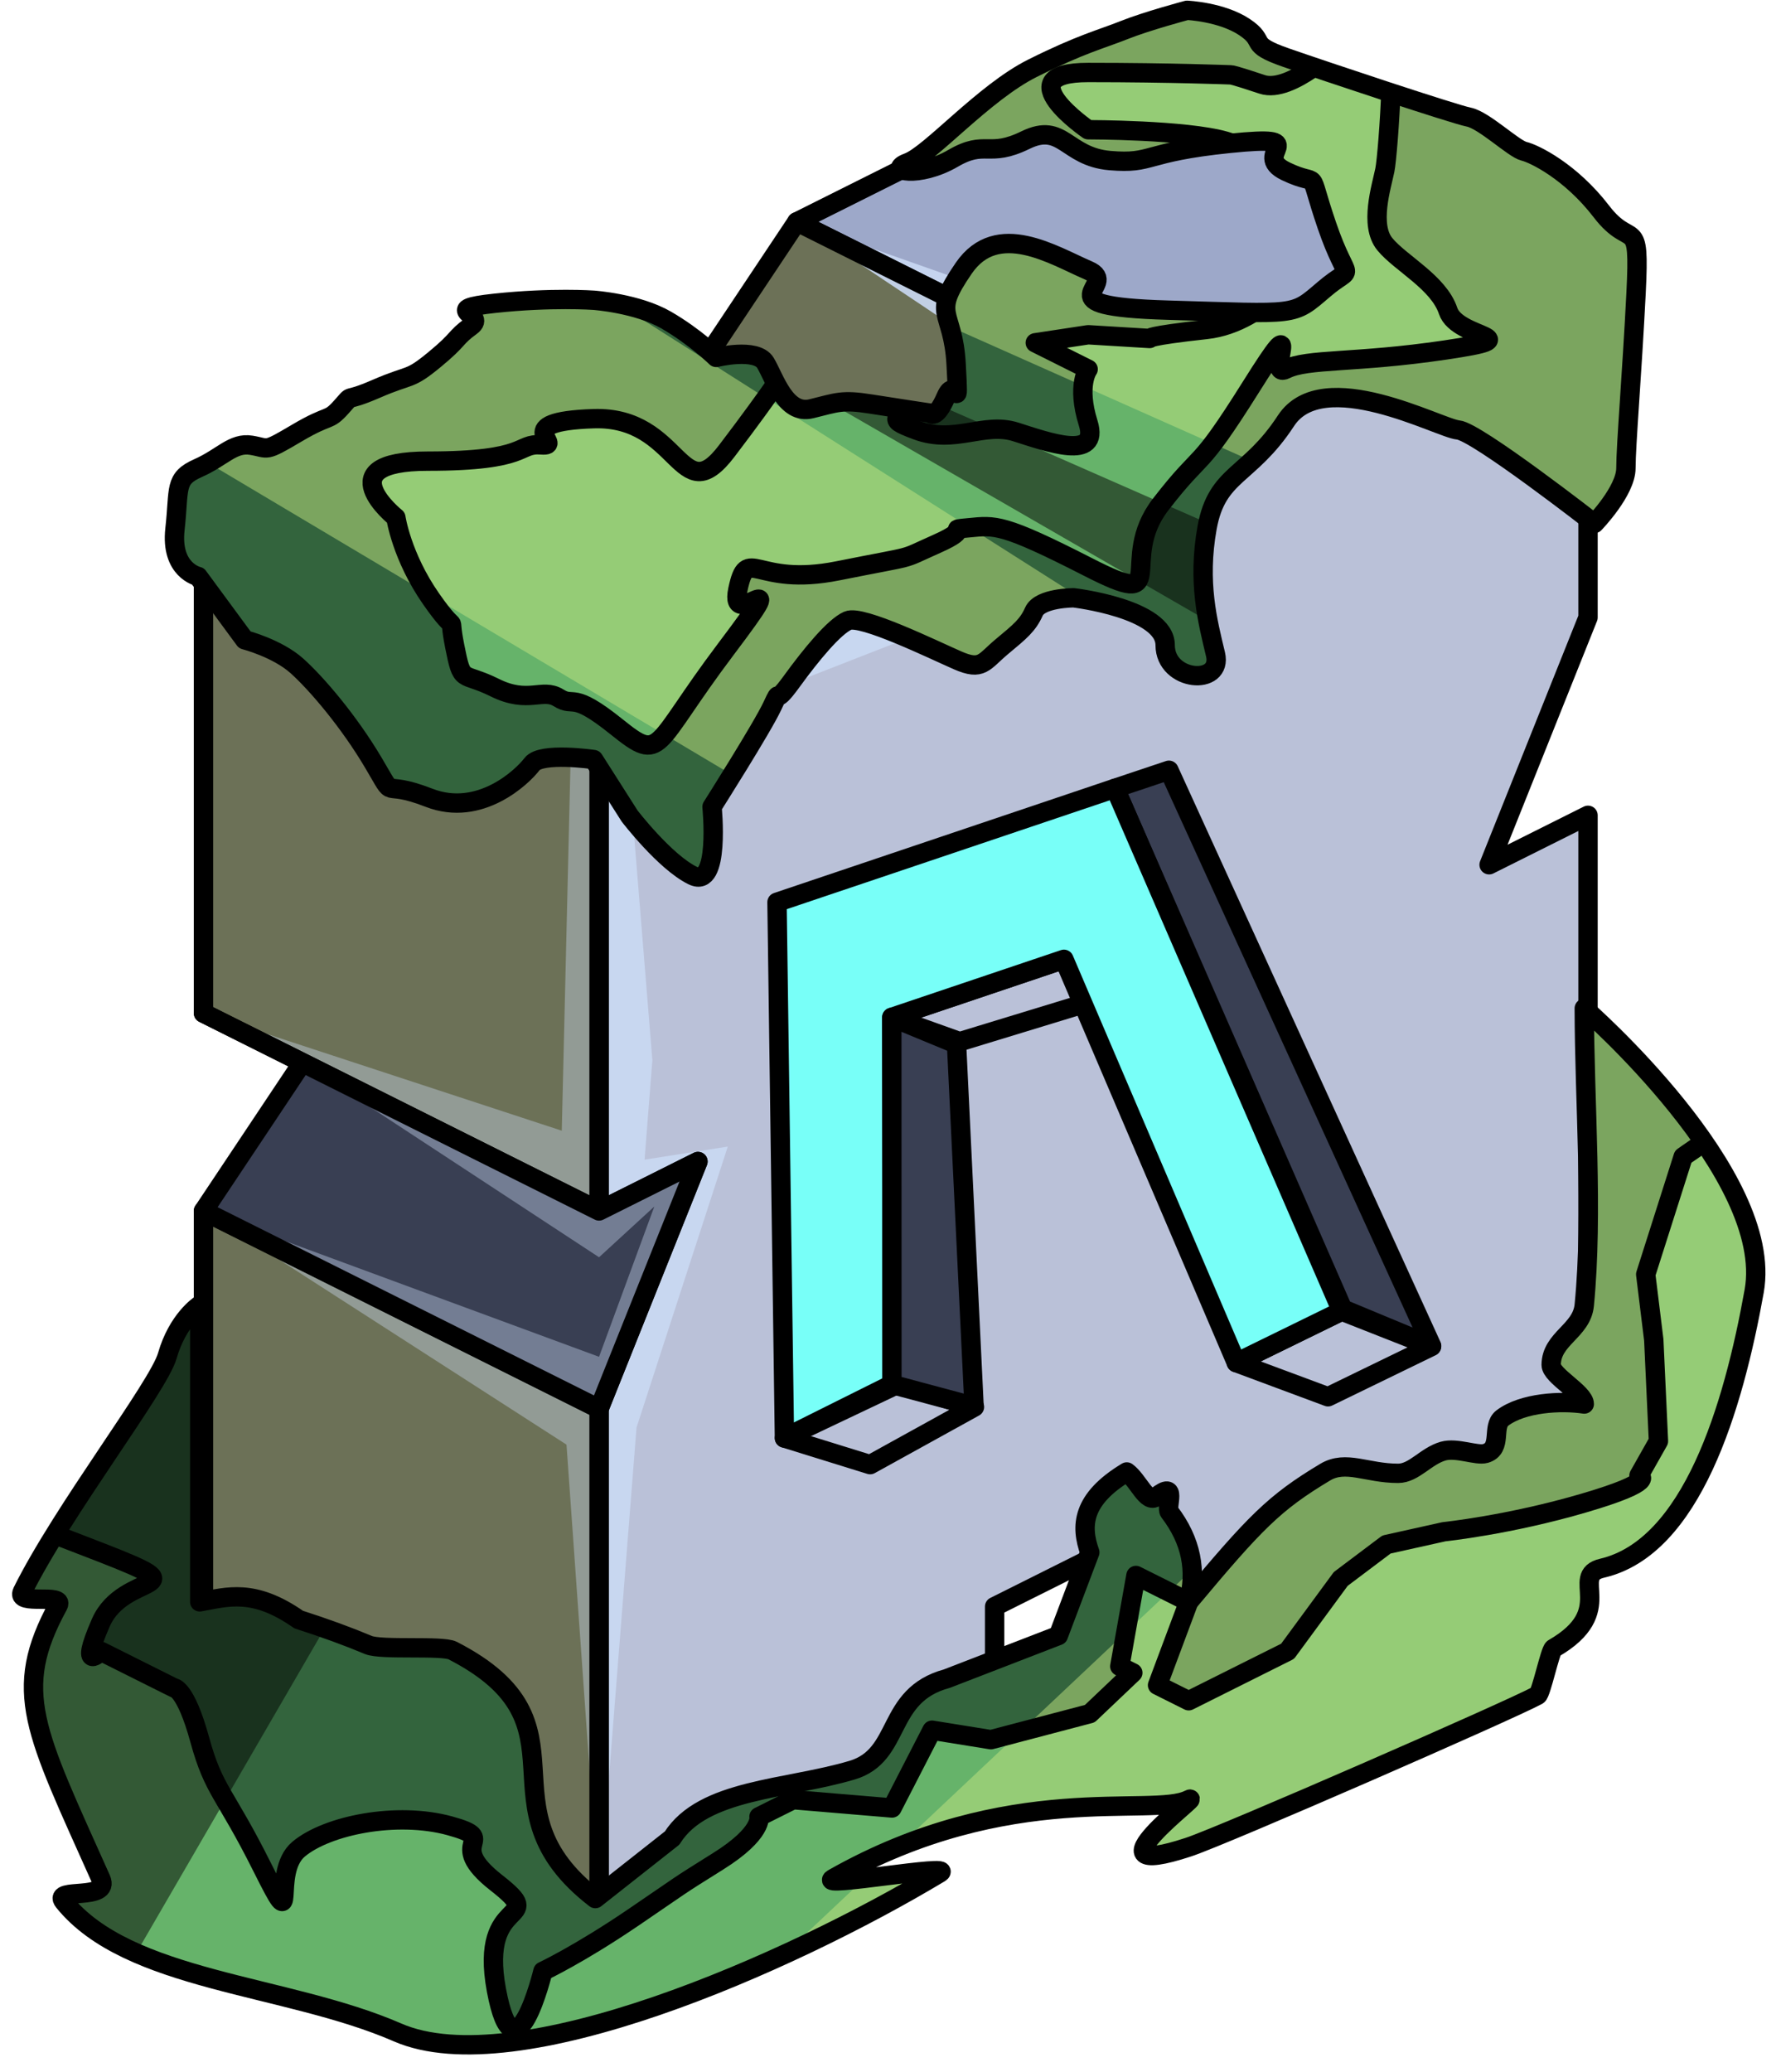 <?xml version="1.0" encoding="UTF-8" standalone="no"?><!DOCTYPE svg PUBLIC "-//W3C//DTD SVG 1.1//EN" "http://www.w3.org/Graphics/SVG/1.1/DTD/svg11.dtd"><svg width="100%" height="100%" viewBox="0 0 92 107" version="1.1" xmlns="http://www.w3.org/2000/svg" xmlns:xlink="http://www.w3.org/1999/xlink" xml:space="preserve" xmlns:serif="http://www.serif.com/" style="fill-rule:evenodd;clip-rule:evenodd;stroke-linecap:round;stroke-linejoin:round;stroke-miterlimit:1.5;"><g id="N_Runestone_mossy_1"><g id="F_Runestone_grass_runes_1"><g id="F_Runestone_runes_1"><g><g><g><path d="M61.596,1.241l20.435,10.217l-20.435,10.217l-20.434,-10.217l20.434,-10.217Z" style="fill:#9da8c9;"/><clipPath id="_clip1"><path d="M61.596,1.241l20.435,10.217l-20.435,10.217l-20.434,-10.217l20.434,-10.217Z"/></clipPath><g clip-path="url(#_clip1)"><path d="M82.031,11.458l-20.435,7.207l-20.434,-7.207l16.529,11.037l-2.016,4.234l-4.296,0.054l-20.434,-10.217l15.326,9.861l-14.487,7.762l-21.273,-7.406l18.954,12.849l-0.446,18.766l-18.508,-6.072l5.109,2.554l15.325,10.055l2.855,-2.621l-2.855,7.762l-20.434,-7.533l18.752,12.069l1.682,23.691l1.936,-24.575l4.714,-14.51l-4.299,0.676l0.403,-5.141l-1.311,-16.129l18.225,-7.115l8.697,-0.76l5.176,-7.63l17.545,-11.661Z" style="fill:#cadaf3;fill-opacity:0.9;"/></g><path d="M61.596,1.241l20.435,10.217l-20.435,10.217l-20.434,-10.217l20.434,-10.217Z" style="fill:none;stroke:#000;stroke-width:1px;"/><path d="M30.945,16.566l-20.434,10.217l20.434,10.218l20.434,-10.218l-20.434,-10.217" style="fill:#9da8c9;"/><clipPath id="_clip2"><path d="M30.945,16.566l-20.434,10.217l20.434,10.218l20.434,-10.218l-20.434,-10.217"/></clipPath><g clip-path="url(#_clip2)"><path d="M84.662,70.11l-10.72,-7.911l-2.055,-16.353l-2.976,16.814l10.719,12.6l-15.707,10.328l-3.667,-13.492l1.414,-10.924l-5.108,4.654l0,13.226l-13.317,3.558l10.938,2.74l-11.142,12.484l-6.913,-10.65l-5.109,-3.656l-18.08,9.472l15.264,0.231l12.413,0.867l-4.488,7.71l-30.651,0.962l-2.388,-27.633l7.496,6.469l6.793,1.712l3.424,-1.712l-7.428,-3.714l-4.456,-12.445l-0.849,-23.451l12.733,8.959l1.983,4.117l1.42,-5.819l-3.403,-3.407l-11.817,-14.525l4.26,-17.456l17.774,16.656l-5.108,-17.88l11.544,-5.773l8.89,-4.444l7.847,9.032l4.367,5.295l3.111,-1.556l5.109,-4.977l-5.109,-3.079l0,2.947l-5.108,-2.554l2.564,-3.826l12.761,4.01l7.677,1.1l7.649,10.83l-1.661,12.599l1.661,31.481l7.734,-67.652l-72.439,-2.166l-40.256,53.097l18.116,65.252l76.628,-0.636l7.666,-41.511" style="fill:#303880;fill-opacity:0.7;"/><path d="M82.031,11.458l-20.435,7.207l-20.434,-7.207l16.529,11.037l-2.016,4.234l-4.296,0.054l-20.434,-10.217l15.326,9.861l-14.487,7.762l-21.273,-7.406l18.954,12.849l-0.446,18.766l-18.508,-6.072l5.109,2.554l15.325,10.055l2.855,-2.621l-2.855,7.762l-20.434,-7.533l18.752,12.069l1.682,23.691l1.936,-24.575l4.714,-14.51l-4.299,0.676l0.403,-5.141l-1.311,-16.129l18.225,-7.115l8.697,-0.76l5.176,-7.63l17.545,-11.661Z" style="fill:#cadaf3;fill-opacity:0.9;"/></g><path d="M30.945,16.566l-20.434,10.217l20.434,10.218l20.434,-10.218l-20.434,-10.217" style="fill:none;stroke:#000;stroke-width:1px;"/><path d="M41.162,11.458l-5.108,7.663l20.434,10.217l5.108,-7.663l-20.434,-10.217Z" style="fill:#6c7157;"/><clipPath id="_clip3"><path d="M41.162,11.458l-5.108,7.663l20.434,10.217l5.108,-7.663l-20.434,-10.217Z"/></clipPath><g clip-path="url(#_clip3)"><path d="M84.662,70.11l-10.72,-7.911l-2.055,-16.353l-2.976,16.814l10.719,12.6l-15.707,10.328l-3.667,-13.492l1.414,-10.924l-5.108,4.654l0,13.226l-13.317,3.558l10.938,2.74l-11.142,12.484l-6.913,-10.65l-5.109,-3.656l-18.08,9.472l15.264,0.231l12.413,0.867l-4.488,7.71l-30.651,0.962l-2.388,-27.633l7.496,6.469l6.793,1.712l3.424,-1.712l-7.428,-3.714l-4.456,-12.445l-0.849,-23.451l12.733,8.959l1.983,4.117l1.42,-5.819l-3.403,-3.407l-11.817,-14.525l4.26,-17.456l17.774,16.656l-5.108,-17.88l11.544,-5.773l8.89,-4.444l7.847,9.032l4.367,5.295l3.111,-1.556l5.109,-4.977l-5.109,-3.079l0,2.947l-5.108,-2.554l2.564,-3.826l12.761,4.01l7.677,1.1l7.649,10.83l-1.661,12.599l1.661,31.481l7.734,-67.652l-72.439,-2.166l-40.256,53.097l18.116,65.252l76.628,-0.636l7.666,-41.511" style="fill:#303880;fill-opacity:0.7;"/><path d="M82.031,11.458l-20.435,7.207l-20.434,-7.207l16.529,11.037l-2.016,4.234l-4.296,0.054l-20.434,-10.217l15.326,9.861l-14.487,7.762l-21.273,-7.406l18.954,12.849l-0.446,18.766l-18.508,-6.072l5.109,2.554l15.325,10.055l2.855,-2.621l-2.855,7.762l-20.434,-7.533l18.752,12.069l1.682,23.691l1.936,-24.575l4.714,-14.51l-4.299,0.676l0.403,-5.141l-1.311,-16.129l18.225,-7.115l8.697,-0.76l5.176,-7.63l17.545,-11.661Z" style="fill:#cadaf3;fill-opacity:0.9;"/></g><path d="M41.162,11.458l-5.108,7.663l20.434,10.217l5.108,-7.663l-20.434,-10.217Z" style="fill:none;stroke:#000;stroke-width:1px;"/><path d="M82.031,11.458l-20.435,10.217l-5.108,7.663l-5.109,-2.555l-20.434,10.218l0,25.542l5.109,-2.554l-5.109,12.771l0,25.543l20.434,-10.217l0,-5.109l5.109,-2.554l5.108,2.554l20.435,-10.217l0,-30.651l-5.109,2.554l5.109,-12.771l0,-20.434" style="fill:#bac1d8;"/><clipPath id="_clip4"><path d="M82.031,11.458l-20.435,10.217l-5.108,7.663l-5.109,-2.555l-20.434,10.218l0,25.542l5.109,-2.554l-5.109,12.771l0,25.543l20.434,-10.217l0,-5.109l5.109,-2.554l5.108,2.554l20.435,-10.217l0,-30.651l-5.109,2.554l5.109,-12.771l0,-20.434"/></clipPath><g clip-path="url(#_clip4)"><path d="M82.031,11.458l-20.435,7.207l-20.434,-7.207l16.529,11.037l-2.016,4.234l-4.296,0.054l-20.434,-10.217l15.326,9.861l-14.487,7.762l-21.273,-7.406l18.954,12.849l-0.446,18.766l-18.508,-6.072l5.109,2.554l15.325,10.055l2.855,-2.621l-2.855,7.762l-20.434,-7.533l18.752,12.069l1.682,23.691l1.936,-24.575l4.714,-14.51l-4.299,0.676l0.403,-5.141l-1.311,-16.129l18.225,-7.115l8.697,-0.76l5.176,-7.63l17.545,-11.661Z" style="fill:#cadaf3;fill-opacity:0.9;"/></g><path d="M82.031,11.458l-20.435,10.217l-5.108,7.663l-5.109,-2.555l-20.434,10.218l0,25.542l5.109,-2.554l-5.109,12.771l0,25.543l20.434,-10.217l0,-5.109l5.109,-2.554l5.108,2.554l20.435,-10.217l0,-30.651l-5.109,2.554l5.109,-12.771l0,-20.434" style="fill:none;stroke:#000;stroke-width:1px;"/><path d="M10.511,26.783l20.434,10.218l0,25.542l-20.434,-10.217l0,-25.543Z" style="fill:#6c7157;"/><clipPath id="_clip5"><path d="M10.511,26.783l20.434,10.218l0,25.542l-20.434,-10.217l0,-25.543Z"/></clipPath><g clip-path="url(#_clip5)"><path d="M82.031,11.458l-20.435,7.207l-20.434,-7.207l16.529,11.037l-2.016,4.234l-4.296,0.054l-20.434,-10.217l15.326,9.861l-14.487,7.762l-21.273,-7.406l18.954,12.849l-0.446,18.766l-18.508,-6.072l5.109,2.554l15.325,10.055l2.855,-2.621l-2.855,7.762l-20.434,-7.533l18.752,12.069l1.682,23.691l1.936,-24.575l4.714,-14.51l-4.299,0.676l0.403,-5.141l-1.311,-16.129l18.225,-7.115l8.697,-0.76l5.176,-7.63l17.545,-11.661Z" style="fill:#cadaf3;fill-opacity:0.4;"/></g><path d="M10.511,26.783l20.434,10.218l0,25.542l-20.434,-10.217l0,-25.543Z" style="fill:none;stroke:#000;stroke-width:1px;"/><path d="M30.945,98.303l-20.434,-10.217l0,-25.543l20.434,10.217l0,25.543" style="fill:#6c7157;"/><clipPath id="_clip6"><path d="M30.945,98.303l-20.434,-10.217l0,-25.543l20.434,10.217l0,25.543"/></clipPath><g clip-path="url(#_clip6)"><path d="M82.031,11.458l-20.435,7.207l-20.434,-7.207l16.529,11.037l-2.016,4.234l-4.296,0.054l-20.434,-10.217l15.326,9.861l-14.487,7.762l-21.273,-7.406l18.954,12.849l-0.446,18.766l-18.508,-6.072l5.109,2.554l15.325,10.055l2.855,-2.621l-2.855,7.762l-20.434,-7.533l18.752,12.069l1.682,23.691l1.936,-24.575l4.714,-14.51l-4.299,0.676l0.403,-5.141l-1.311,-16.129l18.225,-7.115l8.697,-0.76l5.176,-7.63l17.545,-11.661Z" style="fill:#cadaf3;fill-opacity:0.4;"/></g><path d="M30.945,98.303l-20.434,-10.217l0,-25.543l20.434,10.217l0,25.543" style="fill:none;stroke:#000;stroke-width:1px;"/><path d="M10.511,52.326l5.109,2.554l-5.109,7.663l20.434,10.217l5.109,-12.771l-5.109,2.554l-20.434,-10.217Z" style="fill:#393f53;"/><clipPath id="_clip7"><path d="M10.511,52.326l5.109,2.554l-5.109,7.663l20.434,10.217l5.109,-12.771l-5.109,2.554l-20.434,-10.217Z"/></clipPath><g clip-path="url(#_clip7)"><path d="M82.031,11.458l-20.435,7.207l-20.434,-7.207l16.529,11.037l-2.016,4.234l-4.296,0.054l-20.434,-10.217l15.326,9.861l-14.487,7.762l-21.273,-7.406l18.954,12.849l-0.446,18.766l-18.508,-6.072l5.109,2.554l15.325,10.055l2.855,-2.621l-2.855,7.762l-20.434,-7.533l18.752,12.069l1.682,23.691l1.936,-24.575l4.714,-14.51l-4.299,0.676l0.403,-5.141l-1.311,-16.129l18.225,-7.115l8.697,-0.76l5.176,-7.63l17.545,-11.661Z" style="fill:#cadaf3;fill-opacity:0.4;"/></g><path d="M10.511,52.326l5.109,2.554l-5.109,7.663l20.434,10.217l5.109,-12.771l-5.109,2.554l-20.434,-10.217Z" style="fill:none;stroke:#000;stroke-width:1px;"/></g></g></g></g><path d="M81.837,52.08c0,0 9.856,8.577 8.777,14.606c-1.079,6.028 -3.229,13.233 -7.853,14.308c-1.72,0.4 0.847,2.21 -2.512,4.143c-0.176,0.102 -0.635,2.32 -0.823,2.423c-1.408,0.769 -16.227,7.243 -18.023,7.836c-5.677,1.876 0.864,-2.886 0,-2.447c-1.867,0.948 -9.278,-1.077 -18.368,4.075c-0.9,0.51 6.362,-0.801 5.508,-0.288c-7.774,4.667 -21.894,10.899 -28.008,8.234c-5.758,-2.509 -13.904,-2.61 -17.243,-6.763c-0.596,-0.741 2.436,-0.007 1.918,-1.167c-3.422,-7.661 -4.632,-9.677 -2.213,-14.113c0.371,-0.679 -2.212,0.031 -1.837,-0.725c2.07,-4.177 7.027,-10.584 7.482,-12.178c0.538,-1.882 1.676,-2.618 1.676,-2.618l0,15.326c1.439,-0.258 2.787,-0.71 5.109,0.915c1.379,0.442 2.569,0.879 3.599,1.312c0.669,0.282 3.818,0.012 4.36,0.291c7.442,3.83 1.155,8.023 7.366,12.807l3.966,-3.126c1.596,-2.546 5.9,-2.495 9.298,-3.506c2.588,-0.77 1.703,-3.862 4.891,-4.725l5.763,-2.226l1.625,-4.297c-0.489,-1.367 -0.424,-2.743 1.91,-4.153c0.587,0.424 1.04,1.66 1.516,1.284c1.151,-0.91 0.484,0.521 0.685,0.783c1.153,1.508 1.415,3.058 0.997,4.641c3.435,-4.108 4.416,-5.117 7.045,-6.695c1.078,-0.647 2.156,0.061 3.776,0.057c0.821,-0.002 1.43,-0.894 2.327,-1.148c0.698,-0.197 1.723,0.252 2.178,0.123c0.902,-0.256 0.306,-1.397 0.877,-1.831c1.052,-0.798 3.03,-0.905 4.231,-0.723c0.005,-0.567 -1.712,-1.456 -1.709,-2.023c0.008,-1.369 1.578,-1.739 1.709,-3.086c0.467,-4.782 0.008,-10.451 0,-15.326Z" style="fill:#33643d;"/><clipPath id="_clip8"><path d="M81.837,52.08c0,0 9.856,8.577 8.777,14.606c-1.079,6.028 -3.229,13.233 -7.853,14.308c-1.72,0.4 0.847,2.21 -2.512,4.143c-0.176,0.102 -0.635,2.32 -0.823,2.423c-1.408,0.769 -16.227,7.243 -18.023,7.836c-5.677,1.876 0.864,-2.886 0,-2.447c-1.867,0.948 -9.278,-1.077 -18.368,4.075c-0.9,0.51 6.362,-0.801 5.508,-0.288c-7.774,4.667 -21.894,10.899 -28.008,8.234c-5.758,-2.509 -13.904,-2.61 -17.243,-6.763c-0.596,-0.741 2.436,-0.007 1.918,-1.167c-3.422,-7.661 -4.632,-9.677 -2.213,-14.113c0.371,-0.679 -2.212,0.031 -1.837,-0.725c2.07,-4.177 7.027,-10.584 7.482,-12.178c0.538,-1.882 1.676,-2.618 1.676,-2.618l0,15.326c1.439,-0.258 2.787,-0.71 5.109,0.915c1.379,0.442 2.569,0.879 3.599,1.312c0.669,0.282 3.818,0.012 4.36,0.291c7.442,3.83 1.155,8.023 7.366,12.807l3.966,-3.126c1.596,-2.546 5.9,-2.495 9.298,-3.506c2.588,-0.77 1.703,-3.862 4.891,-4.725l5.763,-2.226l1.625,-4.297c-0.489,-1.367 -0.424,-2.743 1.91,-4.153c0.587,0.424 1.04,1.66 1.516,1.284c1.151,-0.91 0.484,0.521 0.685,0.783c1.153,1.508 1.415,3.058 0.997,4.641c3.435,-4.108 4.416,-5.117 7.045,-6.695c1.078,-0.647 2.156,0.061 3.776,0.057c0.821,-0.002 1.43,-0.894 2.327,-1.148c0.698,-0.197 1.723,0.252 2.178,0.123c0.902,-0.256 0.306,-1.397 0.877,-1.831c1.052,-0.798 3.03,-0.905 4.231,-0.723c0.005,-0.567 -1.712,-1.456 -1.709,-2.023c0.008,-1.369 1.578,-1.739 1.709,-3.086c0.467,-4.782 0.008,-10.451 0,-15.326Z"/></clipPath><g clip-path="url(#_clip8)"><path d="M84.9,46.525l19.321,40.312l-81.441,30.799l53.134,-50.061l3.663,-22.265l5.323,1.215Z" style="fill:#c4e783;fill-opacity:0.5;"/><path d="M92.054,57.189c0.018,-1.108 -5.108,2.554 -5.108,2.554l-1.934,6.076l0.416,3.382l0.242,5.23l-1.006,1.779c0,0 1.051,0.274 -2.827,1.413c-3.877,1.14 -7.243,1.487 -7.243,1.487l-2.974,0.661l-2.363,1.779l-2.745,3.736l-5.109,2.554l-1.609,-0.804l1.609,-4.304l-2.724,-1.362l-0.834,4.691l0.672,0.336l-2.222,2.11l-5.109,1.344l-3.041,-0.49l-2.067,4.018l-5.109,-0.43l-1.762,0.881c0,0 0.221,0.84 -2.102,2.295c-2.324,1.455 -1.596,1.006 -4.396,2.911c-2.8,1.904 -4.664,2.776 -4.664,2.776c0,0 -1.458,6.016 -2.401,0.976c-0.943,-5.04 2.791,-3.36 0,-5.544c-2.792,-2.184 0.322,-2.196 -2.411,-2.946c-2.733,-0.75 -6.328,-0.032 -7.806,1.205c-1.479,1.237 0.072,4.843 -1.88,0.94c-1.951,-3.904 -2.491,-3.904 -3.229,-6.592c-0.738,-2.688 -1.332,-2.677 -1.332,-2.677l-1.21,-0.605l-2.566,-1.283c0,0 -1.178,1.205 0,-1.483c1.178,-2.688 5.374,-1.539 0,-3.626c-5.375,-2.086 -6.55,-2.588 -9.071,-0.573c-2.52,2.015 -4.287,-5.036 -3.404,9.662c0.884,14.698 -12.459,17.358 5.805,23.336c18.264,5.979 13.398,8.656 32.212,5.889c18.814,-2.766 20.479,-2.43 30.651,-7.807c10.172,-5.376 11.476,1.09 21.913,-11.888c10.436,-12.977 10.369,-9.812 13.847,-18.619c3.478,-8.807 7.915,-10.991 5.109,-14.183c-2.807,-3.192 -10.235,-7.697 -10.218,-8.805Z" style="fill:#66b36a;"/><clipPath id="_clip9"><path d="M92.054,57.189c0.018,-1.108 -5.108,2.554 -5.108,2.554l-1.934,6.076l0.416,3.382l0.242,5.23l-1.006,1.779c0,0 1.051,0.274 -2.827,1.413c-3.877,1.14 -7.243,1.487 -7.243,1.487l-2.974,0.661l-2.363,1.779l-2.745,3.736l-5.109,2.554l-1.609,-0.804l1.609,-4.304l-2.724,-1.362l-0.834,4.691l0.672,0.336l-2.222,2.11l-5.109,1.344l-3.041,-0.49l-2.067,4.018l-5.109,-0.43l-1.762,0.881c0,0 0.221,0.84 -2.102,2.295c-2.324,1.455 -1.596,1.006 -4.396,2.911c-2.8,1.904 -4.664,2.776 -4.664,2.776c0,0 -1.458,6.016 -2.401,0.976c-0.943,-5.04 2.791,-3.36 0,-5.544c-2.792,-2.184 0.322,-2.196 -2.411,-2.946c-2.733,-0.75 -6.328,-0.032 -7.806,1.205c-1.479,1.237 0.072,4.843 -1.88,0.94c-1.951,-3.904 -2.491,-3.904 -3.229,-6.592c-0.738,-2.688 -1.332,-2.677 -1.332,-2.677l-1.21,-0.605l-2.566,-1.283c0,0 -1.178,1.205 0,-1.483c1.178,-2.688 5.374,-1.539 0,-3.626c-5.375,-2.086 -6.55,-2.588 -9.071,-0.573c-2.52,2.015 -4.287,-5.036 -3.404,9.662c0.884,14.698 -12.459,17.358 5.805,23.336c18.264,5.979 13.398,8.656 32.212,5.889c18.814,-2.766 20.479,-2.43 30.651,-7.807c10.172,-5.376 11.476,1.09 21.913,-11.888c10.436,-12.977 10.369,-9.812 13.847,-18.619c3.478,-8.807 7.915,-10.991 5.109,-14.183c-2.807,-3.192 -10.235,-7.697 -10.218,-8.805Z"/></clipPath><g clip-path="url(#_clip9)"><path d="M84.9,46.525l19.321,40.312l-81.441,30.799l53.134,-50.061l3.663,-22.265l5.323,1.215Z" style="fill:#c4e783;fill-opacity:0.5;"/></g><path d="M92.054,57.189c0.018,-1.108 -5.108,2.554 -5.108,2.554l-1.934,6.076l0.416,3.382l0.242,5.23l-1.006,1.779c0,0 1.051,0.274 -2.827,1.413c-3.877,1.14 -7.243,1.487 -7.243,1.487l-2.974,0.661l-2.363,1.779l-2.745,3.736l-5.109,2.554l-1.609,-0.804l1.609,-4.304l-2.724,-1.362l-0.834,4.691l0.672,0.336l-2.222,2.11l-5.109,1.344l-3.041,-0.49l-2.067,4.018l-5.109,-0.43l-1.762,0.881c0,0 0.221,0.84 -2.102,2.295c-2.324,1.455 -1.596,1.006 -4.396,2.911c-2.8,1.904 -4.664,2.776 -4.664,2.776c0,0 -1.458,6.016 -2.401,0.976c-0.943,-5.04 2.791,-3.36 0,-5.544c-2.792,-2.184 0.322,-2.196 -2.411,-2.946c-2.733,-0.75 -6.328,-0.032 -7.806,1.205c-1.479,1.237 0.072,4.843 -1.88,0.94c-1.951,-3.904 -2.491,-3.904 -3.229,-6.592c-0.738,-2.688 -1.332,-2.677 -1.332,-2.677l-1.21,-0.605l-2.566,-1.283c0,0 -1.178,1.205 0,-1.483c1.178,-2.688 5.374,-1.539 0,-3.626c-5.375,-2.086 -6.55,-2.588 -9.071,-0.573c-2.52,2.015 -4.287,-5.036 -3.404,9.662c0.884,14.698 -12.459,17.358 5.805,23.336c18.264,5.979 13.398,8.656 32.212,5.889c18.814,-2.766 20.479,-2.43 30.651,-7.807c10.172,-5.376 11.476,1.09 21.913,-11.888c10.436,-12.977 10.369,-9.812 13.847,-18.619c3.478,-8.807 7.915,-10.991 5.109,-14.183c-2.807,-3.192 -10.235,-7.697 -10.218,-8.805Z" style="fill:none;stroke:#000;stroke-width:1px;"/><path d="M21.421,76.088l-19.492,33.589l-12.859,-32.779c0,0 18.886,-21.304 20.434,-19.586c1.548,1.718 11.917,18.776 11.917,18.776Z" style="fill-opacity:0.5;"/></g><path d="M81.837,52.08c0,0 9.856,8.577 8.777,14.606c-1.079,6.028 -3.229,13.233 -7.853,14.308c-1.72,0.4 0.847,2.21 -2.512,4.143c-0.176,0.102 -0.635,2.32 -0.823,2.423c-1.408,0.769 -16.227,7.243 -18.023,7.836c-5.677,1.876 0.864,-2.886 0,-2.447c-1.867,0.948 -9.278,-1.077 -18.368,4.075c-0.9,0.51 6.362,-0.801 5.508,-0.288c-7.774,4.667 -21.894,10.899 -28.008,8.234c-5.758,-2.509 -13.904,-2.61 -17.243,-6.763c-0.596,-0.741 2.436,-0.007 1.918,-1.167c-3.422,-7.661 -4.632,-9.677 -2.213,-14.113c0.371,-0.679 -2.212,0.031 -1.837,-0.725c2.07,-4.177 7.027,-10.584 7.482,-12.178c0.538,-1.882 1.676,-2.618 1.676,-2.618l0,15.326c1.439,-0.258 2.787,-0.71 5.109,0.915c1.379,0.442 2.569,0.879 3.599,1.312c0.669,0.282 3.818,0.012 4.36,0.291c7.442,3.83 1.155,8.023 7.366,12.807l3.966,-3.126c1.596,-2.546 5.9,-2.495 9.298,-3.506c2.588,-0.77 1.703,-3.862 4.891,-4.725l5.763,-2.226l1.625,-4.297c-0.489,-1.367 -0.424,-2.743 1.91,-4.153c0.587,0.424 1.04,1.66 1.516,1.284c1.151,-0.91 0.484,0.521 0.685,0.783c1.153,1.508 1.415,3.058 0.997,4.641c3.435,-4.108 4.416,-5.117 7.045,-6.695c1.078,-0.647 2.156,0.061 3.776,0.057c0.821,-0.002 1.43,-0.894 2.327,-1.148c0.698,-0.197 1.723,0.252 2.178,0.123c0.902,-0.256 0.306,-1.397 0.877,-1.831c1.052,-0.798 3.03,-0.905 4.231,-0.723c0.005,-0.567 -1.712,-1.456 -1.709,-2.023c0.008,-1.369 1.578,-1.739 1.709,-3.086c0.467,-4.782 0.008,-10.451 0,-15.326Z" style="fill:none;stroke:#000;stroke-width:1px;"/></g><g><path d="M57.601,40.713l11.759,26.894l4.592,1.906l-13.569,-29.731l-2.782,0.931Z" style="fill:#393f53;stroke:#000;stroke-width:1px;"/><path d="M57.945,51.246l-8.37,2.554l-3.507,-1.257l11.643,-3.923l0.234,2.626Z" style="fill:none;stroke:#000;stroke-width:1px;"/><path d="M63.862,70.378l4.738,1.763l5.349,-2.599l-4.643,-1.827l-5.444,2.663Z" style="fill:none;stroke:#000;stroke-width:1px;"/><path d="M40.521,74.271l-0.384,-27.672l17.464,-5.886l11.705,27.002l-5.444,2.663l-8.903,-20.831l-8.891,2.996l0.059,19.066l-5.606,2.662Z" style="fill:#78fff8;stroke:#000;stroke-width:1px;"/><path d="M44.948,75.645l-4.427,-1.374l5.66,-2.824l4.156,1.221l-5.389,2.977Z" style="fill:none;stroke:#000;stroke-width:1px;"/><path d="M46.068,52.543l3.344,1.385l0.905,18.708l-4.244,-1.135l-0.005,-18.958" style="fill:#393f53;stroke:#000;stroke-width:1px;"/></g><path d="M82.362,27.037c0,0 -6.097,-4.752 -7.042,-4.831c-0.946,-0.079 -6.989,-3.389 -8.893,-0.473c-1.905,2.916 -3.56,2.681 -4.072,5.517c-0.512,2.837 0.039,4.886 0.433,6.541c0.394,1.655 -2.6,1.419 -2.6,-0.473c0,-1.891 -4.729,-2.443 -4.729,-2.443c0,0 -1.734,0 -2.049,0.71c-0.316,0.709 -0.71,1.024 -1.656,1.812c-0.945,0.788 -1.024,1.261 -2.285,0.71c-1.261,-0.552 -4.965,-2.365 -5.675,-2.05c-0.709,0.316 -1.879,1.734 -2.91,3.153c-1.03,1.419 -0.465,0.13 -0.984,1.247c-0.519,1.117 -3.12,5.216 -3.12,5.216c0,0 0.435,4.256 -1.004,3.546c-1.439,-0.709 -3.252,-3.073 -3.252,-3.073l-1.857,-2.917c0,0 -2.714,-0.394 -3.187,0.237c-0.473,0.63 -2.677,2.763 -5.319,1.736c-2.641,-1.027 -1.617,0.313 -2.878,-1.815c-1.261,-2.128 -2.918,-4.073 -3.941,-4.992c-1.024,-0.919 -2.7,-1.35 -2.7,-1.35l-2.409,-3.273c0,0 -1.431,-0.313 -1.195,-2.442c0.236,-2.129 -0.053,-2.602 1.195,-3.154c1.248,-0.552 1.798,-1.336 2.744,-1.18c0.947,0.155 0.63,0.392 2.365,-0.633c1.734,-1.024 1.577,-0.551 2.286,-1.339c0.709,-0.789 0,-0.158 1.813,-0.946c1.813,-0.788 1.655,-0.394 2.995,-1.498c1.34,-1.103 1.024,-1.103 1.891,-1.734c0.867,-0.63 -1.714,-0.867 1.232,-1.182c2.945,-0.315 5.108,-0.157 5.108,-0.157c0,0 2.251,0.157 3.748,1.024c1.498,0.867 2.58,1.929 2.58,1.929c0,0 2.07,-0.51 2.543,0.278c0.473,0.788 1.035,2.699 2.37,2.374c1.335,-0.325 1.571,-0.483 3.068,-0.246c1.498,0.236 3.074,0.473 3.074,0.473c0,0 0.283,0.379 0.812,-0.835c0.528,-1.214 0.686,1.229 0.528,-1.687c-0.158,-2.916 -1.34,-2.443 0.394,-4.966c1.734,-2.522 4.655,-0.648 6.426,0.11c1.771,0.757 -2.682,1.861 4.116,2.058c6.797,0.197 6.415,0.33 8.064,-1.076c1.649,-1.407 1.255,-0.067 0.152,-3.298c-1.104,-3.232 -0.211,-1.881 -2.115,-2.793c-1.905,-0.912 1.627,-1.906 -2.897,-1.448c-4.525,0.458 -3.936,1.083 -6.201,0.889c-2.264,-0.195 -2.425,-2.001 -4.355,-1.058c-1.929,0.942 -2.055,-0.039 -3.742,0.942c-1.771,1.031 -3.496,0.653 -2.336,0.224c1.16,-0.429 3.913,-3.613 6.435,-4.874c2.522,-1.261 3.546,-1.498 4.729,-1.97c1.182,-0.473 3.258,-1.025 3.258,-1.025c0,0 1.786,0.079 2.968,0.867c1.182,0.788 0.105,0.867 2.141,1.576c2.036,0.71 8.656,2.916 9.444,3.074c0.789,0.158 2.316,1.636 2.853,1.764c0.536,0.127 2.415,1.047 3.998,3.109c1.582,2.063 1.999,0.058 1.791,4.213c-0.209,4.155 -0.524,7.859 -0.524,9.041c0,1.182 -1.627,2.861 -1.627,2.861Z" style="fill:#33643d;"/><clipPath id="_clip10"><path d="M82.362,27.037c0,0 -6.097,-4.752 -7.042,-4.831c-0.946,-0.079 -6.989,-3.389 -8.893,-0.473c-1.905,2.916 -3.56,2.681 -4.072,5.517c-0.512,2.837 0.039,4.886 0.433,6.541c0.394,1.655 -2.6,1.419 -2.6,-0.473c0,-1.891 -4.729,-2.443 -4.729,-2.443c0,0 -1.734,0 -2.049,0.71c-0.316,0.709 -0.71,1.024 -1.656,1.812c-0.945,0.788 -1.024,1.261 -2.285,0.71c-1.261,-0.552 -4.965,-2.365 -5.675,-2.05c-0.709,0.316 -1.879,1.734 -2.91,3.153c-1.03,1.419 -0.465,0.13 -0.984,1.247c-0.519,1.117 -3.12,5.216 -3.12,5.216c0,0 0.435,4.256 -1.004,3.546c-1.439,-0.709 -3.252,-3.073 -3.252,-3.073l-1.857,-2.917c0,0 -2.714,-0.394 -3.187,0.237c-0.473,0.63 -2.677,2.763 -5.319,1.736c-2.641,-1.027 -1.617,0.313 -2.878,-1.815c-1.261,-2.128 -2.918,-4.073 -3.941,-4.992c-1.024,-0.919 -2.7,-1.35 -2.7,-1.35l-2.409,-3.273c0,0 -1.431,-0.313 -1.195,-2.442c0.236,-2.129 -0.053,-2.602 1.195,-3.154c1.248,-0.552 1.798,-1.336 2.744,-1.18c0.947,0.155 0.63,0.392 2.365,-0.633c1.734,-1.024 1.577,-0.551 2.286,-1.339c0.709,-0.789 0,-0.158 1.813,-0.946c1.813,-0.788 1.655,-0.394 2.995,-1.498c1.34,-1.103 1.024,-1.103 1.891,-1.734c0.867,-0.63 -1.714,-0.867 1.232,-1.182c2.945,-0.315 5.108,-0.157 5.108,-0.157c0,0 2.251,0.157 3.748,1.024c1.498,0.867 2.58,1.929 2.58,1.929c0,0 2.07,-0.51 2.543,0.278c0.473,0.788 1.035,2.699 2.37,2.374c1.335,-0.325 1.571,-0.483 3.068,-0.246c1.498,0.236 3.074,0.473 3.074,0.473c0,0 0.283,0.379 0.812,-0.835c0.528,-1.214 0.686,1.229 0.528,-1.687c-0.158,-2.916 -1.34,-2.443 0.394,-4.966c1.734,-2.522 4.655,-0.648 6.426,0.11c1.771,0.757 -2.682,1.861 4.116,2.058c6.797,0.197 6.415,0.33 8.064,-1.076c1.649,-1.407 1.255,-0.067 0.152,-3.298c-1.104,-3.232 -0.211,-1.881 -2.115,-2.793c-1.905,-0.912 1.627,-1.906 -2.897,-1.448c-4.525,0.458 -3.936,1.083 -6.201,0.889c-2.264,-0.195 -2.425,-2.001 -4.355,-1.058c-1.929,0.942 -2.055,-0.039 -3.742,0.942c-1.771,1.031 -3.496,0.653 -2.336,0.224c1.16,-0.429 3.913,-3.613 6.435,-4.874c2.522,-1.261 3.546,-1.498 4.729,-1.97c1.182,-0.473 3.258,-1.025 3.258,-1.025c0,0 1.786,0.079 2.968,0.867c1.182,0.788 0.105,0.867 2.141,1.576c2.036,0.71 8.656,2.916 9.444,3.074c0.789,0.158 2.316,1.636 2.853,1.764c0.536,0.127 2.415,1.047 3.998,3.109c1.582,2.063 1.999,0.058 1.791,4.213c-0.209,4.155 -0.524,7.859 -0.524,9.041c0,1.182 -1.627,2.861 -1.627,2.861Z"/></clipPath><g clip-path="url(#_clip10)"><path d="M72.486,42.533l19.484,-20.033c3.401,-19.583 -11.635,-25.793 -37.022,-24.496l-19.172,12.951l38.178,16.987c-2.69,2.678 4.925,-1.86 -8.659,8.962l-37.707,-23.958l-17.355,10.653l32.901,19.584l29.352,-0.65" style="fill:#c4e783;fill-opacity:0.5;"/><path d="M71.535,1.19c0.684,-0.524 0.179,6.741 0,7.603c-0.178,0.862 -0.807,2.833 0,3.818c0.807,0.985 2.778,1.97 3.27,3.448c0.493,1.478 4.509,1.326 -0.147,2.018c-4.655,0.691 -7.127,0.432 -8.231,0.992c-1.104,0.561 1.081,-3.689 -1.797,0.899c-2.878,4.588 -2.404,3.146 -4.673,6.084c-2.269,2.937 0.686,5.502 -3.747,3.234c-4.433,-2.267 -4.81,-2.158 -6.161,-2.028c-1.351,0.13 0.342,-0.056 -1.674,0.838c-2.016,0.893 -0.785,0.524 -5.095,1.386c-4.31,0.862 -4.668,-1.378 -5.166,0.973c-0.499,2.352 3.188,-1.972 -0.626,3.084c-3.814,5.056 -3.257,5.912 -5.629,4.006c-2.372,-1.906 -2.16,-0.975 -3.004,-1.502c-0.845,-0.527 -1.56,0.335 -3.296,-0.527c-1.736,-0.862 -1.672,-0.128 -2.074,-2.158c-0.401,-2.029 0.309,-0.239 -1.216,-2.427c-1.525,-2.188 -1.819,-4.199 -1.819,-4.199c0,0 -3.647,-2.915 1.649,-2.915c5.295,0 4.579,-0.94 5.86,-0.839c1.282,0.1 -1.777,-1.208 2.708,-1.354c4.485,-0.147 4.457,4.845 6.872,1.672c2.416,-3.173 3.345,-4.651 3.345,-4.651c0,0 1.713,-2.082 2.916,-0.672c1.204,1.411 1.088,0.918 2.193,2.396c1.104,1.478 -0.62,1.108 1.351,1.847c1.97,0.739 3.479,-0.432 5.126,0.092c1.647,0.524 4.355,1.509 3.74,-0.461c-0.616,-1.971 0,-2.778 0,-2.778l-2.731,-1.365l2.731,-0.414l3.175,0.192c0,0 -0.191,-0.125 2.935,-0.466c3.126,-0.341 5.34,-3.672 5.34,-3.672c0,0 -0.499,0.868 -1.233,-1.718c-0.735,-2.586 -1.079,-3.744 -3.123,-4.335c-2.045,-0.591 -7.094,-0.591 -7.094,-0.591c0,0 -4.311,-2.957 0,-2.956c4.31,0 7.389,0.123 7.389,0.123c0,0 0.121,-0.004 1.6,0.491c1.479,0.495 4.039,-2.02 4.039,-2.02c0,0 1.614,-0.625 2.297,-1.148Z" style="fill:#66b36a;"/><clipPath id="_clip11"><path d="M71.535,1.19c0.684,-0.524 0.179,6.741 0,7.603c-0.178,0.862 -0.807,2.833 0,3.818c0.807,0.985 2.778,1.97 3.27,3.448c0.493,1.478 4.509,1.326 -0.147,2.018c-4.655,0.691 -7.127,0.432 -8.231,0.992c-1.104,0.561 1.081,-3.689 -1.797,0.899c-2.878,4.588 -2.404,3.146 -4.673,6.084c-2.269,2.937 0.686,5.502 -3.747,3.234c-4.433,-2.267 -4.81,-2.158 -6.161,-2.028c-1.351,0.13 0.342,-0.056 -1.674,0.838c-2.016,0.893 -0.785,0.524 -5.095,1.386c-4.31,0.862 -4.668,-1.378 -5.166,0.973c-0.499,2.352 3.188,-1.972 -0.626,3.084c-3.814,5.056 -3.257,5.912 -5.629,4.006c-2.372,-1.906 -2.16,-0.975 -3.004,-1.502c-0.845,-0.527 -1.56,0.335 -3.296,-0.527c-1.736,-0.862 -1.672,-0.128 -2.074,-2.158c-0.401,-2.029 0.309,-0.239 -1.216,-2.427c-1.525,-2.188 -1.819,-4.199 -1.819,-4.199c0,0 -3.647,-2.915 1.649,-2.915c5.295,0 4.579,-0.94 5.86,-0.839c1.282,0.1 -1.777,-1.208 2.708,-1.354c4.485,-0.147 4.457,4.845 6.872,1.672c2.416,-3.173 3.345,-4.651 3.345,-4.651c0,0 1.713,-2.082 2.916,-0.672c1.204,1.411 1.088,0.918 2.193,2.396c1.104,1.478 -0.62,1.108 1.351,1.847c1.97,0.739 3.479,-0.432 5.126,0.092c1.647,0.524 4.355,1.509 3.74,-0.461c-0.616,-1.971 0,-2.778 0,-2.778l-2.731,-1.365l2.731,-0.414l3.175,0.192c0,0 -0.191,-0.125 2.935,-0.466c3.126,-0.341 5.34,-3.672 5.34,-3.672c0,0 -0.499,0.868 -1.233,-1.718c-0.735,-2.586 -1.079,-3.744 -3.123,-4.335c-2.045,-0.591 -7.094,-0.591 -7.094,-0.591c0,0 -4.311,-2.957 0,-2.956c4.31,0 7.389,0.123 7.389,0.123c0,0 0.121,-0.004 1.6,0.491c1.479,0.495 4.039,-2.02 4.039,-2.02c0,0 1.614,-0.625 2.297,-1.148Z"/></clipPath><g clip-path="url(#_clip11)"><path d="M72.486,42.533l19.484,-20.033c3.401,-19.583 -11.635,-25.793 -37.022,-24.496l-19.172,12.951l38.178,16.987c-2.69,2.678 4.925,-1.86 -8.659,8.962l-37.707,-23.958l-17.355,10.653l32.901,19.584l29.352,-0.65" style="fill:#c4e783;fill-opacity:0.5;"/></g><path d="M71.535,1.19c0.684,-0.524 0.179,6.741 0,7.603c-0.178,0.862 -0.807,2.833 0,3.818c0.807,0.985 2.778,1.97 3.27,3.448c0.493,1.478 4.509,1.326 -0.147,2.018c-4.655,0.691 -7.127,0.432 -8.231,0.992c-1.104,0.561 1.081,-3.689 -1.797,0.899c-2.878,4.588 -2.404,3.146 -4.673,6.084c-2.269,2.937 0.686,5.502 -3.747,3.234c-4.433,-2.267 -4.81,-2.158 -6.161,-2.028c-1.351,0.13 0.342,-0.056 -1.674,0.838c-2.016,0.893 -0.785,0.524 -5.095,1.386c-4.31,0.862 -4.668,-1.378 -5.166,0.973c-0.499,2.352 3.188,-1.972 -0.626,3.084c-3.814,5.056 -3.257,5.912 -5.629,4.006c-2.372,-1.906 -2.16,-0.975 -3.004,-1.502c-0.845,-0.527 -1.56,0.335 -3.296,-0.527c-1.736,-0.862 -1.672,-0.128 -2.074,-2.158c-0.401,-2.029 0.309,-0.239 -1.216,-2.427c-1.525,-2.188 -1.819,-4.199 -1.819,-4.199c0,0 -3.647,-2.915 1.649,-2.915c5.295,0 4.579,-0.94 5.86,-0.839c1.282,0.1 -1.777,-1.208 2.708,-1.354c4.485,-0.147 4.457,4.845 6.872,1.672c2.416,-3.173 3.345,-4.651 3.345,-4.651c0,0 1.713,-2.082 2.916,-0.672c1.204,1.411 1.088,0.918 2.193,2.396c1.104,1.478 -0.62,1.108 1.351,1.847c1.97,0.739 3.479,-0.432 5.126,0.092c1.647,0.524 4.355,1.509 3.74,-0.461c-0.616,-1.971 0,-2.778 0,-2.778l-2.731,-1.365l2.731,-0.414l3.175,0.192c0,0 -0.191,-0.125 2.935,-0.466c3.126,-0.341 5.34,-3.672 5.34,-3.672c0,0 -0.499,0.868 -1.233,-1.718c-0.735,-2.586 -1.079,-3.744 -3.123,-4.335c-2.045,-0.591 -7.094,-0.591 -7.094,-0.591c0,0 -4.311,-2.957 0,-2.956c4.31,0 7.389,0.123 7.389,0.123c0,0 0.121,-0.004 1.6,0.491c1.479,0.495 4.039,-2.02 4.039,-2.02c0,0 1.614,-0.625 2.297,-1.148Z" style="fill:none;stroke:#000;stroke-width:1px;"/><path d="M35.776,15.33l35.759,15.708l-5.108,3.357l-32.307,-18.634l1.656,-0.431Z" style="fill-opacity:0.5;"/></g><path d="M82.362,27.037c0,0 -6.097,-4.752 -7.042,-4.831c-0.946,-0.079 -6.989,-3.389 -8.893,-0.473c-1.905,2.916 -3.56,2.681 -4.072,5.517c-0.512,2.837 0.039,4.886 0.433,6.541c0.394,1.655 -2.6,1.419 -2.6,-0.473c0,-1.891 -4.729,-2.443 -4.729,-2.443c0,0 -1.734,0 -2.049,0.71c-0.316,0.709 -0.71,1.024 -1.656,1.812c-0.945,0.788 -1.024,1.261 -2.285,0.71c-1.261,-0.552 -4.965,-2.365 -5.675,-2.05c-0.709,0.316 -1.879,1.734 -2.91,3.153c-1.03,1.419 -0.465,0.13 -0.984,1.247c-0.519,1.117 -3.12,5.216 -3.12,5.216c0,0 0.435,4.256 -1.004,3.546c-1.439,-0.709 -3.252,-3.073 -3.252,-3.073l-1.857,-2.917c0,0 -2.714,-0.394 -3.187,0.237c-0.473,0.63 -2.677,2.763 -5.319,1.736c-2.641,-1.027 -1.617,0.313 -2.878,-1.815c-1.261,-2.128 -2.918,-4.073 -3.941,-4.992c-1.024,-0.919 -2.7,-1.35 -2.7,-1.35l-2.409,-3.273c0,0 -1.431,-0.313 -1.195,-2.442c0.236,-2.129 -0.053,-2.602 1.195,-3.154c1.248,-0.552 1.798,-1.336 2.744,-1.18c0.947,0.155 0.63,0.392 2.365,-0.633c1.734,-1.024 1.577,-0.551 2.286,-1.339c0.709,-0.789 0,-0.158 1.813,-0.946c1.813,-0.788 1.655,-0.394 2.995,-1.498c1.34,-1.103 1.024,-1.103 1.891,-1.734c0.867,-0.63 -1.714,-0.867 1.232,-1.182c2.945,-0.315 5.108,-0.157 5.108,-0.157c0,0 2.251,0.157 3.748,1.024c1.498,0.867 2.58,1.929 2.58,1.929c0,0 2.07,-0.51 2.543,0.278c0.473,0.788 1.035,2.699 2.37,2.374c1.335,-0.325 1.571,-0.483 3.068,-0.246c1.498,0.236 3.074,0.473 3.074,0.473c0,0 0.283,0.379 0.812,-0.835c0.528,-1.214 0.686,1.229 0.528,-1.687c-0.158,-2.916 -1.34,-2.443 0.394,-4.966c1.734,-2.522 4.655,-0.648 6.426,0.11c1.771,0.757 -2.682,1.861 4.116,2.058c6.797,0.197 6.415,0.33 8.064,-1.076c1.649,-1.407 1.255,-0.067 0.152,-3.298c-1.104,-3.232 -0.211,-1.881 -2.115,-2.793c-1.905,-0.912 1.627,-1.906 -2.897,-1.448c-4.525,0.458 -3.936,1.083 -6.201,0.889c-2.264,-0.195 -2.425,-2.001 -4.355,-1.058c-1.929,0.942 -2.055,-0.039 -3.742,0.942c-1.771,1.031 -3.496,0.653 -2.336,0.224c1.16,-0.429 3.913,-3.613 6.435,-4.874c2.522,-1.261 3.546,-1.498 4.729,-1.97c1.182,-0.473 3.258,-1.025 3.258,-1.025c0,0 1.786,0.079 2.968,0.867c1.182,0.788 0.105,0.867 2.141,1.576c2.036,0.71 8.656,2.916 9.444,3.074c0.789,0.158 2.316,1.636 2.853,1.764c0.536,0.127 2.415,1.047 3.998,3.109c1.582,2.063 1.999,0.058 1.791,4.213c-0.209,4.155 -0.524,7.859 -0.524,9.041c0,1.182 -1.627,2.861 -1.627,2.861Z" style="fill:none;stroke:#000;stroke-width:1px;"/></g></svg>